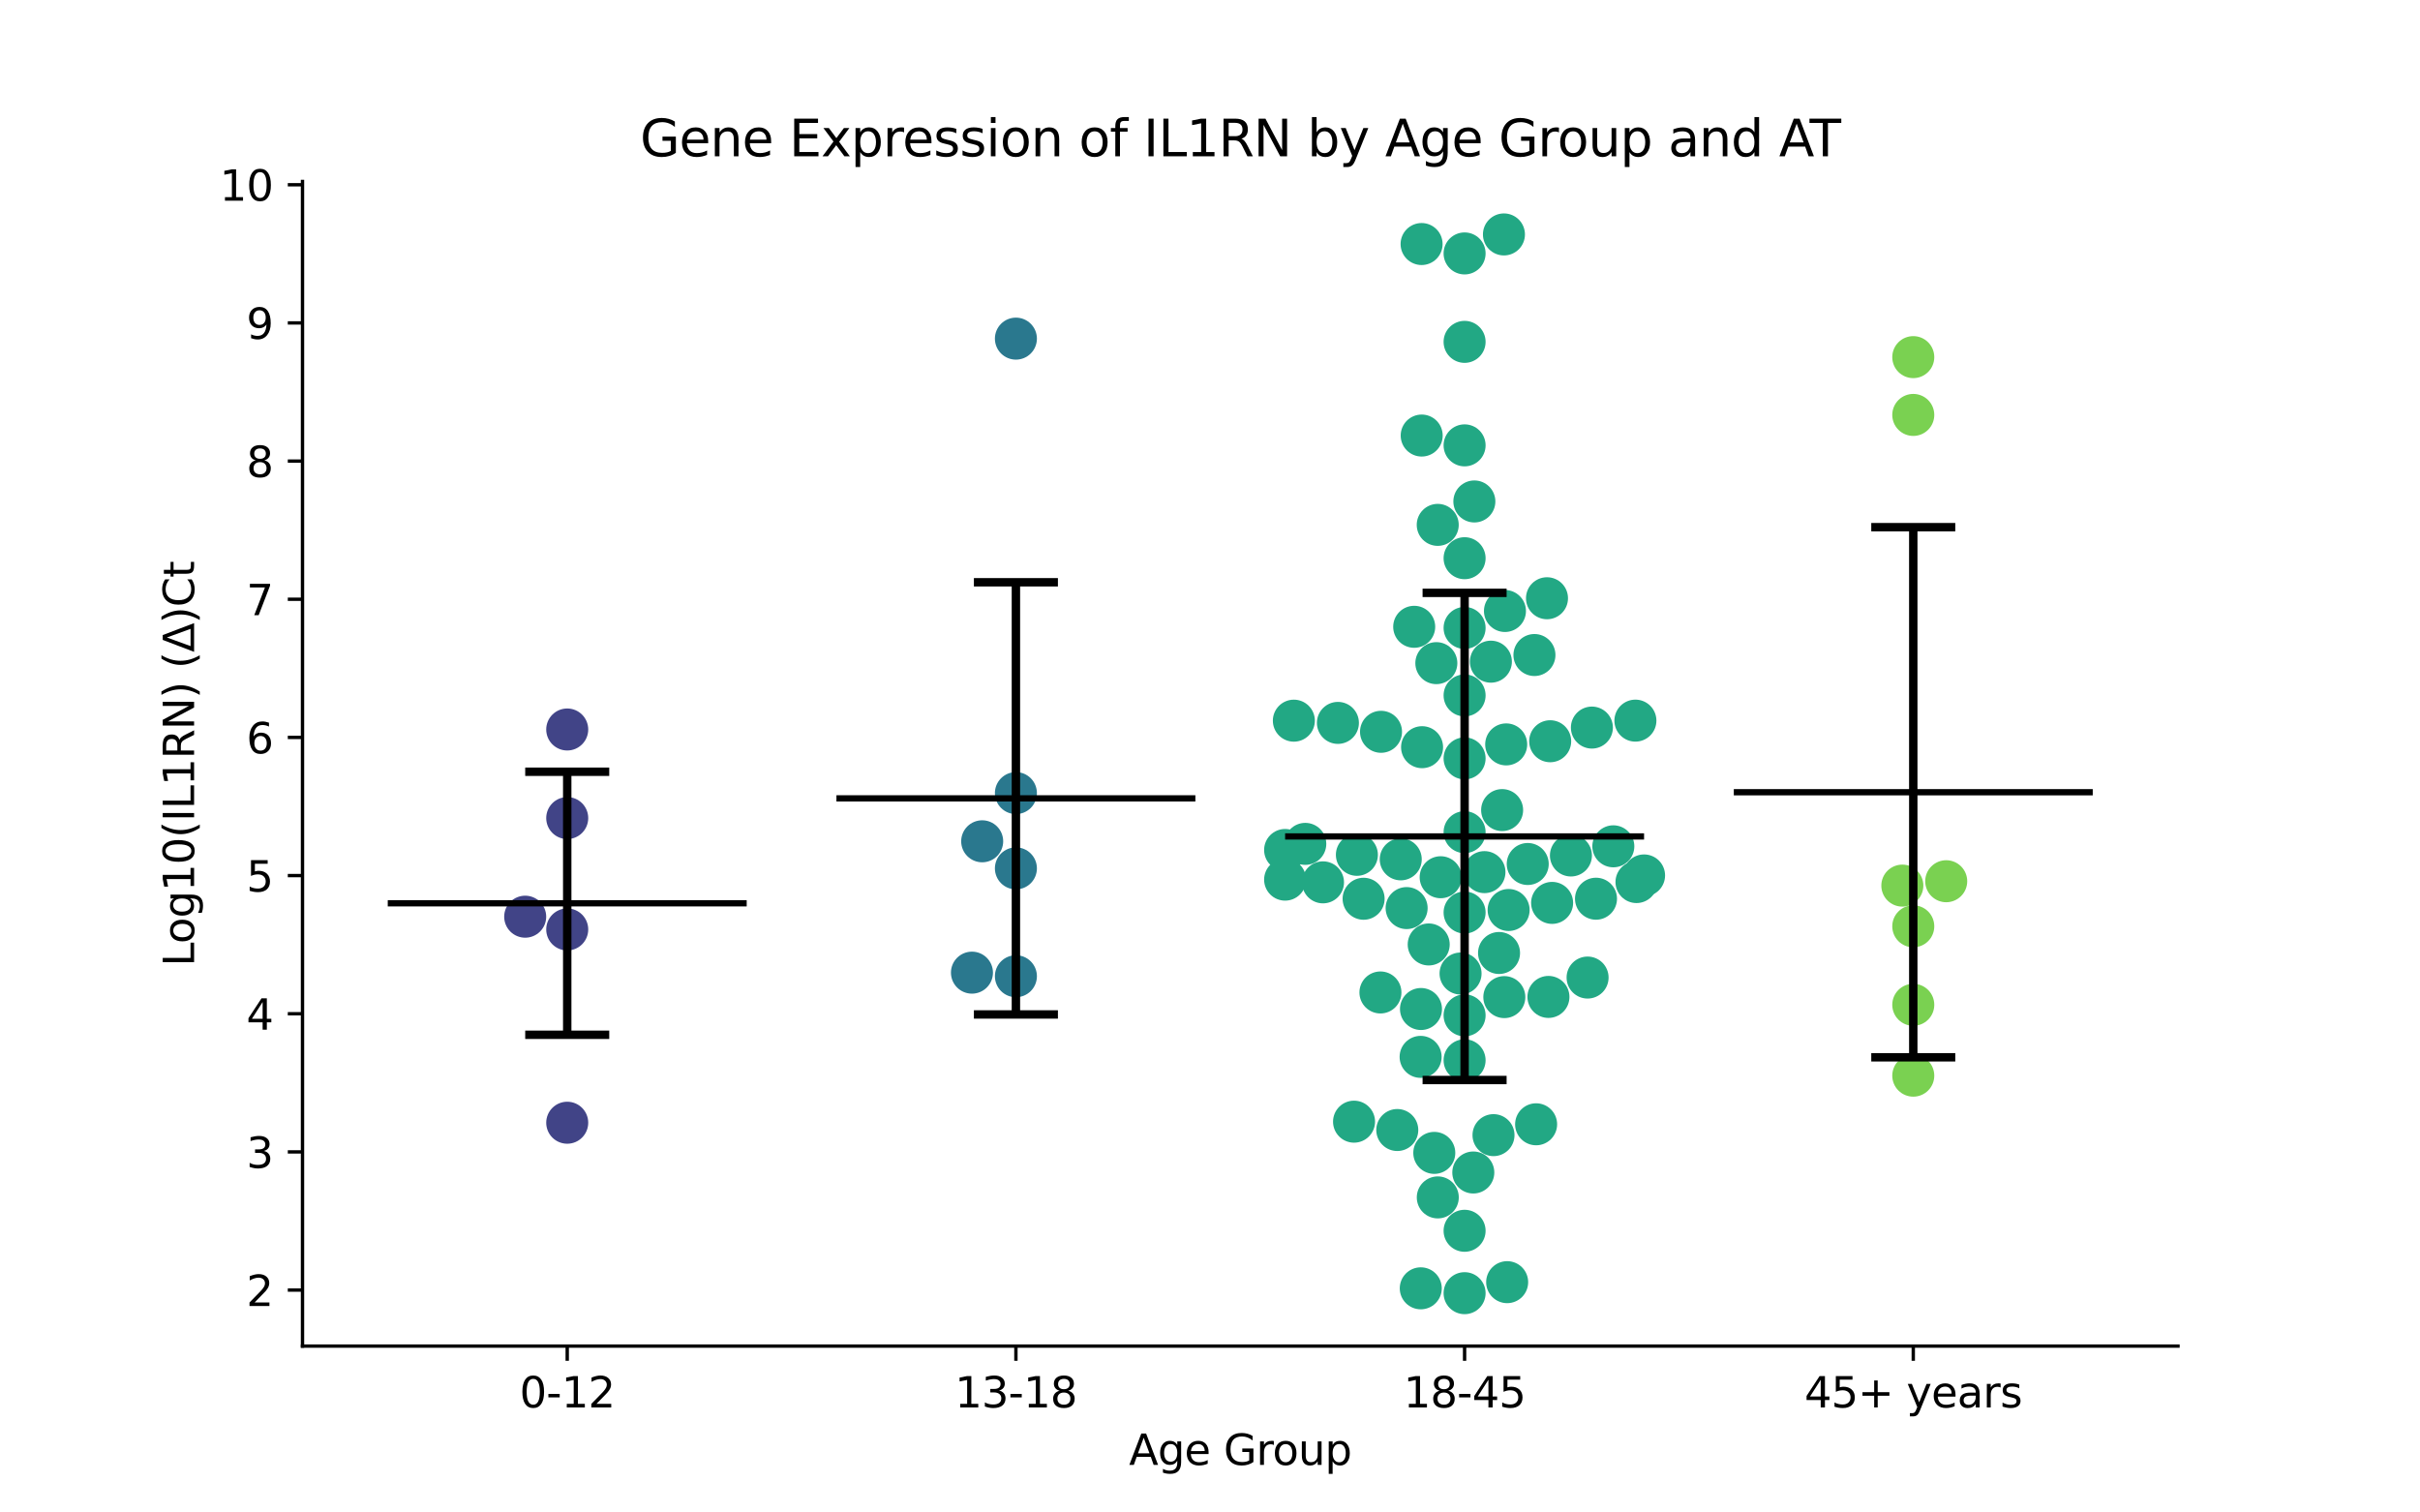 <?xml version="1.0" encoding="utf-8" standalone="no"?>
<!DOCTYPE svg PUBLIC "-//W3C//DTD SVG 1.1//EN"
  "http://www.w3.org/Graphics/SVG/1.1/DTD/svg11.dtd">
<svg xmlns:xlink="http://www.w3.org/1999/xlink" width="576pt" height="360pt" viewBox="0 0 576 360" xmlns="http://www.w3.org/2000/svg" version="1.1">
 <defs>
  <style type="text/css">*{stroke-linejoin: round; stroke-linecap: butt}</style>
 </defs>
 <g id="figure_1">
  <g id="patch_1">
   <path d="M 0 360 
L 576 360 
L 576 0 
L 0 0 
z
" style="fill: #ffffff"/>
  </g>
  <g id="axes_1">
   <g id="patch_2">
    <path d="M 72 320.4 
L 518.4 320.4 
L 518.4 43.2 
L 72 43.2 
z
" style="fill: #ffffff"/>
   </g>
   <g id="PathCollection_1">
    <defs>
     <path id="C0_0_ec60d7fd14" d="M 0 5 
C 1.326 5 2.598 4.473 3.536 3.536 
C 4.473 2.598 5 1.326 5 -0 
C 5 -1.326 4.473 -2.598 3.536 -3.536 
C 2.598 -4.473 1.326 -5 0 -5 
C -1.326 -5 -2.598 -4.473 -3.536 -3.536 
C -4.473 -2.598 -5 -1.326 -5 0 
C -5 1.326 -4.473 2.598 -3.536 3.536 
C -2.598 4.473 -1.326 5 0 5 
z
"/>
    </defs>
    <g clip-path="url(#pff598f0fda)">
     <use xlink:href="#C0_0_ec60d7fd14" x="125.004" y="218.19" style="fill: #414487"/>
    </g>
    <g clip-path="url(#pff598f0fda)">
     <use xlink:href="#C0_0_ec60d7fd14" x="135.009" y="173.632" style="fill: #414487"/>
    </g>
    <g clip-path="url(#pff598f0fda)">
     <use xlink:href="#C0_0_ec60d7fd14" x="135.009" y="194.717" style="fill: #414487"/>
    </g>
    <g clip-path="url(#pff598f0fda)">
     <use xlink:href="#C0_0_ec60d7fd14" x="135.009" y="221.227" style="fill: #414487"/>
    </g>
    <g clip-path="url(#pff598f0fda)">
     <use xlink:href="#C0_0_ec60d7fd14" x="135.009" y="267.23" style="fill: #414487"/>
    </g>
   </g>
   <g id="PathCollection_2">
    <defs>
     <path id="C1_0_b752acf451" d="M 0 5 
C 1.326 5 2.598 4.473 3.536 3.536 
C 4.473 2.598 5 1.326 5 -0 
C 5 -1.326 4.473 -2.598 3.536 -3.536 
C 2.598 -4.473 1.326 -5 0 -5 
C -1.326 -5 -2.598 -4.473 -3.536 -3.536 
C -4.473 -2.598 -5 -1.326 -5 0 
C -5 1.326 -4.473 2.598 -3.536 3.536 
C -2.598 4.473 -1.326 5 0 5 
z
"/>
    </defs>
    <g clip-path="url(#pff598f0fda)">
     <use xlink:href="#C1_0_b752acf451" x="241.803" y="80.602" style="fill: #2a788e"/>
    </g>
    <g clip-path="url(#pff598f0fda)">
     <use xlink:href="#C1_0_b752acf451" x="241.803" y="232.361" style="fill: #2a788e"/>
    </g>
    <g clip-path="url(#pff598f0fda)">
     <use xlink:href="#C1_0_b752acf451" x="233.776" y="200.244" style="fill: #2a788e"/>
    </g>
    <g clip-path="url(#pff598f0fda)">
     <use xlink:href="#C1_0_b752acf451" x="231.341" y="231.509" style="fill: #2a788e"/>
    </g>
    <g clip-path="url(#pff598f0fda)">
     <use xlink:href="#C1_0_b752acf451" x="241.803" y="206.69" style="fill: #2a788e"/>
    </g>
    <g clip-path="url(#pff598f0fda)">
     <use xlink:href="#C1_0_b752acf451" x="241.803" y="188.771" style="fill: #2a788e"/>
    </g>
   </g>
   <g id="PathCollection_3">
    <defs>
     <path id="C2_0_bcc56cf32f" d="M 0 5 
C 1.326 5 2.598 4.473 3.536 3.536 
C 4.473 2.598 5 1.326 5 -0 
C 5 -1.326 4.473 -2.598 3.536 -3.536 
C 2.598 -4.473 1.326 -5 0 -5 
C -1.326 -5 -2.598 -4.473 -3.536 -3.536 
C -4.473 -2.598 -5 -1.326 -5 0 
C -5 1.326 -4.473 2.598 -3.536 3.536 
C -2.598 4.473 -1.326 5 0 5 
z
"/>
    </defs>
    <g clip-path="url(#pff598f0fda)">
     <use xlink:href="#C2_0_bcc56cf32f" x="348.597" y="132.863" style="fill: #22a884"/>
    </g>
    <g clip-path="url(#pff598f0fda)">
     <use xlink:href="#C2_0_bcc56cf32f" x="338.387" y="103.669" style="fill: #22a884"/>
    </g>
    <g clip-path="url(#pff598f0fda)">
     <use xlink:href="#C2_0_bcc56cf32f" x="358.499" y="177.182" style="fill: #22a884"/>
    </g>
    <g clip-path="url(#pff598f0fda)">
     <use xlink:href="#C2_0_bcc56cf32f" x="328.566" y="236.225" style="fill: #22a884"/>
    </g>
    <g clip-path="url(#pff598f0fda)">
     <use xlink:href="#C2_0_bcc56cf32f" x="359.078" y="216.595" style="fill: #22a884"/>
    </g>
    <g clip-path="url(#pff598f0fda)">
     <use xlink:href="#C2_0_bcc56cf32f" x="340.056" y="224.798" style="fill: #22a884"/>
    </g>
    <g clip-path="url(#pff598f0fda)">
     <use xlink:href="#C2_0_bcc56cf32f" x="357.963" y="55.8" style="fill: #22a884"/>
    </g>
    <g clip-path="url(#pff598f0fda)">
     <use xlink:href="#C2_0_bcc56cf32f" x="338.167" y="306.645" style="fill: #22a884"/>
    </g>
    <g clip-path="url(#pff598f0fda)">
     <use xlink:href="#C2_0_bcc56cf32f" x="338.363" y="58.085" style="fill: #22a884"/>
    </g>
    <g clip-path="url(#pff598f0fda)">
     <use xlink:href="#C2_0_bcc56cf32f" x="348.597" y="60.321" style="fill: #22a884"/>
    </g>
    <g clip-path="url(#pff598f0fda)">
     <use xlink:href="#C2_0_bcc56cf32f" x="348.597" y="292.95" style="fill: #22a884"/>
    </g>
    <g clip-path="url(#pff598f0fda)">
     <use xlink:href="#C2_0_bcc56cf32f" x="369.427" y="214.906" style="fill: #22a884"/>
    </g>
    <g clip-path="url(#pff598f0fda)">
     <use xlink:href="#C2_0_bcc56cf32f" x="383.998" y="201.438" style="fill: #22a884"/>
    </g>
    <g clip-path="url(#pff598f0fda)">
     <use xlink:href="#C2_0_bcc56cf32f" x="348.597" y="106.003" style="fill: #22a884"/>
    </g>
    <g clip-path="url(#pff598f0fda)">
     <use xlink:href="#C2_0_bcc56cf32f" x="358.205" y="145.428" style="fill: #22a884"/>
    </g>
    <g clip-path="url(#pff598f0fda)">
     <use xlink:href="#C2_0_bcc56cf32f" x="350.67" y="279.076" style="fill: #22a884"/>
    </g>
    <g clip-path="url(#pff598f0fda)">
     <use xlink:href="#C2_0_bcc56cf32f" x="368.555" y="237.287" style="fill: #22a884"/>
    </g>
    <g clip-path="url(#pff598f0fda)">
     <use xlink:href="#C2_0_bcc56cf32f" x="322.285" y="266.979" style="fill: #22a884"/>
    </g>
    <g clip-path="url(#pff598f0fda)">
     <use xlink:href="#C2_0_bcc56cf32f" x="348.597" y="198.069" style="fill: #22a884"/>
    </g>
    <g clip-path="url(#pff598f0fda)">
     <use xlink:href="#C2_0_bcc56cf32f" x="348.597" y="180.51" style="fill: #22a884"/>
    </g>
    <g clip-path="url(#pff598f0fda)">
     <use xlink:href="#C2_0_bcc56cf32f" x="318.445" y="172.063" style="fill: #22a884"/>
    </g>
    <g clip-path="url(#pff598f0fda)">
     <use xlink:href="#C2_0_bcc56cf32f" x="305.879" y="202.31" style="fill: #22a884"/>
    </g>
    <g clip-path="url(#pff598f0fda)">
     <use xlink:href="#C2_0_bcc56cf32f" x="350.922" y="119.356" style="fill: #22a884"/>
    </g>
    <g clip-path="url(#pff598f0fda)">
     <use xlink:href="#C2_0_bcc56cf32f" x="363.625" y="205.648" style="fill: #22a884"/>
    </g>
    <g clip-path="url(#pff598f0fda)">
     <use xlink:href="#C2_0_bcc56cf32f" x="358.055" y="237.331" style="fill: #22a884"/>
    </g>
    <g clip-path="url(#pff598f0fda)">
     <use xlink:href="#C2_0_bcc56cf32f" x="348.597" y="241.675" style="fill: #22a884"/>
    </g>
    <g clip-path="url(#pff598f0fda)">
     <use xlink:href="#C2_0_bcc56cf32f" x="365.222" y="155.908" style="fill: #22a884"/>
    </g>
    <g clip-path="url(#pff598f0fda)">
     <use xlink:href="#C2_0_bcc56cf32f" x="348.597" y="149.463" style="fill: #22a884"/>
    </g>
    <g clip-path="url(#pff598f0fda)">
     <use xlink:href="#C2_0_bcc56cf32f" x="324.562" y="213.923" style="fill: #22a884"/>
    </g>
    <g clip-path="url(#pff598f0fda)">
     <use xlink:href="#C2_0_bcc56cf32f" x="391.315" y="208.37" style="fill: #22a884"/>
    </g>
    <g clip-path="url(#pff598f0fda)">
     <use xlink:href="#C2_0_bcc56cf32f" x="358.73" y="305.179" style="fill: #22a884"/>
    </g>
    <g clip-path="url(#pff598f0fda)">
     <use xlink:href="#C2_0_bcc56cf32f" x="368.969" y="176.43" style="fill: #22a884"/>
    </g>
    <g clip-path="url(#pff598f0fda)">
     <use xlink:href="#C2_0_bcc56cf32f" x="338.477" y="177.845" style="fill: #22a884"/>
    </g>
    <g clip-path="url(#pff598f0fda)">
     <use xlink:href="#C2_0_bcc56cf32f" x="347.637" y="231.717" style="fill: #22a884"/>
    </g>
    <g clip-path="url(#pff598f0fda)">
     <use xlink:href="#C2_0_bcc56cf32f" x="354.854" y="157.491" style="fill: #22a884"/>
    </g>
    <g clip-path="url(#pff598f0fda)">
     <use xlink:href="#C2_0_bcc56cf32f" x="348.597" y="81.369" style="fill: #22a884"/>
    </g>
    <g clip-path="url(#pff598f0fda)">
     <use xlink:href="#C2_0_bcc56cf32f" x="341.873" y="157.841" style="fill: #22a884"/>
    </g>
    <g clip-path="url(#pff598f0fda)">
     <use xlink:href="#C2_0_bcc56cf32f" x="342.204" y="124.93" style="fill: #22a884"/>
    </g>
    <g clip-path="url(#pff598f0fda)">
     <use xlink:href="#C2_0_bcc56cf32f" x="336.603" y="149.192" style="fill: #22a884"/>
    </g>
    <g clip-path="url(#pff598f0fda)">
     <use xlink:href="#C2_0_bcc56cf32f" x="368.21" y="142.394" style="fill: #22a884"/>
    </g>
    <g clip-path="url(#pff598f0fda)">
     <use xlink:href="#C2_0_bcc56cf32f" x="348.597" y="217.2" style="fill: #22a884"/>
    </g>
    <g clip-path="url(#pff598f0fda)">
     <use xlink:href="#C2_0_bcc56cf32f" x="342.901" y="208.799" style="fill: #22a884"/>
    </g>
    <g clip-path="url(#pff598f0fda)">
     <use xlink:href="#C2_0_bcc56cf32f" x="307.96" y="171.533" style="fill: #22a884"/>
    </g>
    <g clip-path="url(#pff598f0fda)">
     <use xlink:href="#C2_0_bcc56cf32f" x="348.597" y="165.521" style="fill: #22a884"/>
    </g>
    <g clip-path="url(#pff598f0fda)">
     <use xlink:href="#C2_0_bcc56cf32f" x="378.898" y="173.178" style="fill: #22a884"/>
    </g>
    <g clip-path="url(#pff598f0fda)">
     <use xlink:href="#C2_0_bcc56cf32f" x="389.514" y="209.947" style="fill: #22a884"/>
    </g>
    <g clip-path="url(#pff598f0fda)">
     <use xlink:href="#C2_0_bcc56cf32f" x="357.532" y="192.817" style="fill: #22a884"/>
    </g>
    <g clip-path="url(#pff598f0fda)">
     <use xlink:href="#C2_0_bcc56cf32f" x="379.875" y="213.912" style="fill: #22a884"/>
    </g>
    <g clip-path="url(#pff598f0fda)">
     <use xlink:href="#C2_0_bcc56cf32f" x="355.478" y="270.185" style="fill: #22a884"/>
    </g>
    <g clip-path="url(#pff598f0fda)">
     <use xlink:href="#C2_0_bcc56cf32f" x="333.401" y="204.54" style="fill: #22a884"/>
    </g>
    <g clip-path="url(#pff598f0fda)">
     <use xlink:href="#C2_0_bcc56cf32f" x="356.797" y="226.829" style="fill: #22a884"/>
    </g>
    <g clip-path="url(#pff598f0fda)">
     <use xlink:href="#C2_0_bcc56cf32f" x="377.872" y="232.677" style="fill: #22a884"/>
    </g>
    <g clip-path="url(#pff598f0fda)">
     <use xlink:href="#C2_0_bcc56cf32f" x="305.879" y="209.37" style="fill: #22a884"/>
    </g>
    <g clip-path="url(#pff598f0fda)">
     <use xlink:href="#C2_0_bcc56cf32f" x="353.324" y="207.584" style="fill: #22a884"/>
    </g>
    <g clip-path="url(#pff598f0fda)">
     <use xlink:href="#C2_0_bcc56cf32f" x="314.896" y="210.016" style="fill: #22a884"/>
    </g>
    <g clip-path="url(#pff598f0fda)">
     <use xlink:href="#C2_0_bcc56cf32f" x="342.217" y="285.007" style="fill: #22a884"/>
    </g>
    <g clip-path="url(#pff598f0fda)">
     <use xlink:href="#C2_0_bcc56cf32f" x="341.384" y="274.409" style="fill: #22a884"/>
    </g>
    <g clip-path="url(#pff598f0fda)">
     <use xlink:href="#C2_0_bcc56cf32f" x="348.597" y="307.8" style="fill: #22a884"/>
    </g>
    <g clip-path="url(#pff598f0fda)">
     <use xlink:href="#C2_0_bcc56cf32f" x="332.576" y="268.966" style="fill: #22a884"/>
    </g>
    <g clip-path="url(#pff598f0fda)">
     <use xlink:href="#C2_0_bcc56cf32f" x="373.907" y="203.62" style="fill: #22a884"/>
    </g>
    <g clip-path="url(#pff598f0fda)">
     <use xlink:href="#C2_0_bcc56cf32f" x="334.8" y="216.142" style="fill: #22a884"/>
    </g>
    <g clip-path="url(#pff598f0fda)">
     <use xlink:href="#C2_0_bcc56cf32f" x="338.218" y="240.163" style="fill: #22a884"/>
    </g>
    <g clip-path="url(#pff598f0fda)">
     <use xlink:href="#C2_0_bcc56cf32f" x="389.253" y="171.524" style="fill: #22a884"/>
    </g>
    <g clip-path="url(#pff598f0fda)">
     <use xlink:href="#C2_0_bcc56cf32f" x="365.622" y="267.602" style="fill: #22a884"/>
    </g>
    <g clip-path="url(#pff598f0fda)">
     <use xlink:href="#C2_0_bcc56cf32f" x="322.962" y="203.465" style="fill: #22a884"/>
    </g>
    <g clip-path="url(#pff598f0fda)">
     <use xlink:href="#C2_0_bcc56cf32f" x="348.597" y="252.363" style="fill: #22a884"/>
    </g>
    <g clip-path="url(#pff598f0fda)">
     <use xlink:href="#C2_0_bcc56cf32f" x="338.131" y="251.556" style="fill: #22a884"/>
    </g>
    <g clip-path="url(#pff598f0fda)">
     <use xlink:href="#C2_0_bcc56cf32f" x="310.679" y="200.858" style="fill: #22a884"/>
    </g>
    <g clip-path="url(#pff598f0fda)">
     <use xlink:href="#C2_0_bcc56cf32f" x="328.706" y="174.184" style="fill: #22a884"/>
    </g>
   </g>
   <g id="PathCollection_4">
    <defs>
     <path id="C3_0_d240e43b88" d="M 0 5 
C 1.326 5 2.598 4.473 3.536 3.536 
C 4.473 2.598 5 1.326 5 -0 
C 5 -1.326 4.473 -2.598 3.536 -3.536 
C 2.598 -4.473 1.326 -5 0 -5 
C -1.326 -5 -2.598 -4.473 -3.536 -3.536 
C -4.473 -2.598 -5 -1.326 -5 0 
C -5 1.326 -4.473 2.598 -3.536 3.536 
C -2.598 4.473 -1.326 5 0 5 
z
"/>
    </defs>
    <g clip-path="url(#pff598f0fda)">
     <use xlink:href="#C3_0_d240e43b88" x="455.391" y="256.028" style="fill: #7ad151"/>
    </g>
    <g clip-path="url(#pff598f0fda)">
     <use xlink:href="#C3_0_d240e43b88" x="455.391" y="85.004" style="fill: #7ad151"/>
    </g>
    <g clip-path="url(#pff598f0fda)">
     <use xlink:href="#C3_0_d240e43b88" x="455.391" y="98.76" style="fill: #7ad151"/>
    </g>
    <g clip-path="url(#pff598f0fda)">
     <use xlink:href="#C3_0_d240e43b88" x="463.231" y="209.749" style="fill: #7ad151"/>
    </g>
    <g clip-path="url(#pff598f0fda)">
     <use xlink:href="#C3_0_d240e43b88" x="455.391" y="220.48" style="fill: #7ad151"/>
    </g>
    <g clip-path="url(#pff598f0fda)">
     <use xlink:href="#C3_0_d240e43b88" x="455.391" y="239.16" style="fill: #7ad151"/>
    </g>
    <g clip-path="url(#pff598f0fda)">
     <use xlink:href="#C3_0_d240e43b88" x="452.788" y="210.793" style="fill: #7ad151"/>
    </g>
   </g>
   <g id="matplotlib.axis_1">
    <g id="xtick_1">
     <g id="line2d_1">
      <defs>
       <path id="mee07ae3f5c" d="M 0 0 
L 0 3.5 
" style="stroke: #000000; stroke-width: 0.8"/>
      </defs>
      <g>
       <use xlink:href="#mee07ae3f5c" x="135.009" y="320.4" style="stroke: #000000; stroke-width: 0.8"/>
      </g>
     </g>
     <g id="text_1">
      <!-- 0-12 -->
      <g transform="translate(123.661 334.998) scale(0.1 -0.1)">
       <defs>
        <path id="DejaVuSans-30" d="M 2034 4250 
Q 1547 4250 1301 3770 
Q 1056 3291 1056 2328 
Q 1056 1369 1301 889 
Q 1547 409 2034 409 
Q 2525 409 2770 889 
Q 3016 1369 3016 2328 
Q 3016 3291 2770 3770 
Q 2525 4250 2034 4250 
z
M 2034 4750 
Q 2819 4750 3233 4129 
Q 3647 3509 3647 2328 
Q 3647 1150 3233 529 
Q 2819 -91 2034 -91 
Q 1250 -91 836 529 
Q 422 1150 422 2328 
Q 422 3509 836 4129 
Q 1250 4750 2034 4750 
z
" transform="scale(0.016)"/>
        <path id="DejaVuSans-2d" d="M 313 2009 
L 1997 2009 
L 1997 1497 
L 313 1497 
L 313 2009 
z
" transform="scale(0.016)"/>
        <path id="DejaVuSans-31" d="M 794 531 
L 1825 531 
L 1825 4091 
L 703 3866 
L 703 4441 
L 1819 4666 
L 2450 4666 
L 2450 531 
L 3481 531 
L 3481 0 
L 794 0 
L 794 531 
z
" transform="scale(0.016)"/>
        <path id="DejaVuSans-32" d="M 1228 531 
L 3431 531 
L 3431 0 
L 469 0 
L 469 531 
Q 828 903 1448 1529 
Q 2069 2156 2228 2338 
Q 2531 2678 2651 2914 
Q 2772 3150 2772 3378 
Q 2772 3750 2511 3984 
Q 2250 4219 1831 4219 
Q 1534 4219 1204 4116 
Q 875 4013 500 3803 
L 500 4441 
Q 881 4594 1212 4672 
Q 1544 4750 1819 4750 
Q 2544 4750 2975 4387 
Q 3406 4025 3406 3419 
Q 3406 3131 3298 2873 
Q 3191 2616 2906 2266 
Q 2828 2175 2409 1742 
Q 1991 1309 1228 531 
z
" transform="scale(0.016)"/>
       </defs>
       <use xlink:href="#DejaVuSans-30"/>
       <use xlink:href="#DejaVuSans-2d" x="63.623"/>
       <use xlink:href="#DejaVuSans-31" x="99.707"/>
       <use xlink:href="#DejaVuSans-32" x="163.33"/>
      </g>
     </g>
    </g>
    <g id="xtick_2">
     <g id="line2d_2">
      <g>
       <use xlink:href="#mee07ae3f5c" x="241.803" y="320.4" style="stroke: #000000; stroke-width: 0.8"/>
      </g>
     </g>
     <g id="text_2">
      <!-- 13-18 -->
      <g transform="translate(227.274 334.998) scale(0.1 -0.1)">
       <defs>
        <path id="DejaVuSans-33" d="M 2597 2516 
Q 3050 2419 3304 2112 
Q 3559 1806 3559 1356 
Q 3559 666 3084 287 
Q 2609 -91 1734 -91 
Q 1441 -91 1130 -33 
Q 819 25 488 141 
L 488 750 
Q 750 597 1062 519 
Q 1375 441 1716 441 
Q 2309 441 2620 675 
Q 2931 909 2931 1356 
Q 2931 1769 2642 2001 
Q 2353 2234 1838 2234 
L 1294 2234 
L 1294 2753 
L 1863 2753 
Q 2328 2753 2575 2939 
Q 2822 3125 2822 3475 
Q 2822 3834 2567 4026 
Q 2313 4219 1838 4219 
Q 1578 4219 1281 4162 
Q 984 4106 628 3988 
L 628 4550 
Q 988 4650 1302 4700 
Q 1616 4750 1894 4750 
Q 2613 4750 3031 4423 
Q 3450 4097 3450 3541 
Q 3450 3153 3228 2886 
Q 3006 2619 2597 2516 
z
" transform="scale(0.016)"/>
        <path id="DejaVuSans-38" d="M 2034 2216 
Q 1584 2216 1326 1975 
Q 1069 1734 1069 1313 
Q 1069 891 1326 650 
Q 1584 409 2034 409 
Q 2484 409 2743 651 
Q 3003 894 3003 1313 
Q 3003 1734 2745 1975 
Q 2488 2216 2034 2216 
z
M 1403 2484 
Q 997 2584 770 2862 
Q 544 3141 544 3541 
Q 544 4100 942 4425 
Q 1341 4750 2034 4750 
Q 2731 4750 3128 4425 
Q 3525 4100 3525 3541 
Q 3525 3141 3298 2862 
Q 3072 2584 2669 2484 
Q 3125 2378 3379 2068 
Q 3634 1759 3634 1313 
Q 3634 634 3220 271 
Q 2806 -91 2034 -91 
Q 1263 -91 848 271 
Q 434 634 434 1313 
Q 434 1759 690 2068 
Q 947 2378 1403 2484 
z
M 1172 3481 
Q 1172 3119 1398 2916 
Q 1625 2713 2034 2713 
Q 2441 2713 2670 2916 
Q 2900 3119 2900 3481 
Q 2900 3844 2670 4047 
Q 2441 4250 2034 4250 
Q 1625 4250 1398 4047 
Q 1172 3844 1172 3481 
z
" transform="scale(0.016)"/>
       </defs>
       <use xlink:href="#DejaVuSans-31"/>
       <use xlink:href="#DejaVuSans-33" x="63.623"/>
       <use xlink:href="#DejaVuSans-2d" x="127.246"/>
       <use xlink:href="#DejaVuSans-31" x="163.33"/>
       <use xlink:href="#DejaVuSans-38" x="226.953"/>
      </g>
     </g>
    </g>
    <g id="xtick_3">
     <g id="line2d_3">
      <g>
       <use xlink:href="#mee07ae3f5c" x="348.597" y="320.4" style="stroke: #000000; stroke-width: 0.8"/>
      </g>
     </g>
     <g id="text_3">
      <!-- 18-45 -->
      <g transform="translate(334.068 334.998) scale(0.1 -0.1)">
       <defs>
        <path id="DejaVuSans-34" d="M 2419 4116 
L 825 1625 
L 2419 1625 
L 2419 4116 
z
M 2253 4666 
L 3047 4666 
L 3047 1625 
L 3713 1625 
L 3713 1100 
L 3047 1100 
L 3047 0 
L 2419 0 
L 2419 1100 
L 313 1100 
L 313 1709 
L 2253 4666 
z
" transform="scale(0.016)"/>
        <path id="DejaVuSans-35" d="M 691 4666 
L 3169 4666 
L 3169 4134 
L 1269 4134 
L 1269 2991 
Q 1406 3038 1543 3061 
Q 1681 3084 1819 3084 
Q 2600 3084 3056 2656 
Q 3513 2228 3513 1497 
Q 3513 744 3044 326 
Q 2575 -91 1722 -91 
Q 1428 -91 1123 -41 
Q 819 9 494 109 
L 494 744 
Q 775 591 1075 516 
Q 1375 441 1709 441 
Q 2250 441 2565 725 
Q 2881 1009 2881 1497 
Q 2881 1984 2565 2268 
Q 2250 2553 1709 2553 
Q 1456 2553 1204 2497 
Q 953 2441 691 2322 
L 691 4666 
z
" transform="scale(0.016)"/>
       </defs>
       <use xlink:href="#DejaVuSans-31"/>
       <use xlink:href="#DejaVuSans-38" x="63.623"/>
       <use xlink:href="#DejaVuSans-2d" x="127.246"/>
       <use xlink:href="#DejaVuSans-34" x="163.33"/>
       <use xlink:href="#DejaVuSans-35" x="226.953"/>
      </g>
     </g>
    </g>
    <g id="xtick_4">
     <g id="line2d_4">
      <g>
       <use xlink:href="#mee07ae3f5c" x="455.391" y="320.4" style="stroke: #000000; stroke-width: 0.8"/>
      </g>
     </g>
     <g id="text_4">
      <!-- 45+ years -->
      <g transform="translate(429.49 334.998) scale(0.1 -0.1)">
       <defs>
        <path id="DejaVuSans-2b" d="M 2944 4013 
L 2944 2272 
L 4684 2272 
L 4684 1741 
L 2944 1741 
L 2944 0 
L 2419 0 
L 2419 1741 
L 678 1741 
L 678 2272 
L 2419 2272 
L 2419 4013 
L 2944 4013 
z
" transform="scale(0.016)"/>
        <path id="DejaVuSans-20" transform="scale(0.016)"/>
        <path id="DejaVuSans-79" d="M 2059 -325 
Q 1816 -950 1584 -1140 
Q 1353 -1331 966 -1331 
L 506 -1331 
L 506 -850 
L 844 -850 
Q 1081 -850 1212 -737 
Q 1344 -625 1503 -206 
L 1606 56 
L 191 3500 
L 800 3500 
L 1894 763 
L 2988 3500 
L 3597 3500 
L 2059 -325 
z
" transform="scale(0.016)"/>
        <path id="DejaVuSans-65" d="M 3597 1894 
L 3597 1613 
L 953 1613 
Q 991 1019 1311 708 
Q 1631 397 2203 397 
Q 2534 397 2845 478 
Q 3156 559 3463 722 
L 3463 178 
Q 3153 47 2828 -22 
Q 2503 -91 2169 -91 
Q 1331 -91 842 396 
Q 353 884 353 1716 
Q 353 2575 817 3079 
Q 1281 3584 2069 3584 
Q 2775 3584 3186 3129 
Q 3597 2675 3597 1894 
z
M 3022 2063 
Q 3016 2534 2758 2815 
Q 2500 3097 2075 3097 
Q 1594 3097 1305 2825 
Q 1016 2553 972 2059 
L 3022 2063 
z
" transform="scale(0.016)"/>
        <path id="DejaVuSans-61" d="M 2194 1759 
Q 1497 1759 1228 1600 
Q 959 1441 959 1056 
Q 959 750 1161 570 
Q 1363 391 1709 391 
Q 2188 391 2477 730 
Q 2766 1069 2766 1631 
L 2766 1759 
L 2194 1759 
z
M 3341 1997 
L 3341 0 
L 2766 0 
L 2766 531 
Q 2569 213 2275 61 
Q 1981 -91 1556 -91 
Q 1019 -91 701 211 
Q 384 513 384 1019 
Q 384 1609 779 1909 
Q 1175 2209 1959 2209 
L 2766 2209 
L 2766 2266 
Q 2766 2663 2505 2880 
Q 2244 3097 1772 3097 
Q 1472 3097 1187 3025 
Q 903 2953 641 2809 
L 641 3341 
Q 956 3463 1253 3523 
Q 1550 3584 1831 3584 
Q 2591 3584 2966 3190 
Q 3341 2797 3341 1997 
z
" transform="scale(0.016)"/>
        <path id="DejaVuSans-72" d="M 2631 2963 
Q 2534 3019 2420 3045 
Q 2306 3072 2169 3072 
Q 1681 3072 1420 2755 
Q 1159 2438 1159 1844 
L 1159 0 
L 581 0 
L 581 3500 
L 1159 3500 
L 1159 2956 
Q 1341 3275 1631 3429 
Q 1922 3584 2338 3584 
Q 2397 3584 2469 3576 
Q 2541 3569 2628 3553 
L 2631 2963 
z
" transform="scale(0.016)"/>
        <path id="DejaVuSans-73" d="M 2834 3397 
L 2834 2853 
Q 2591 2978 2328 3040 
Q 2066 3103 1784 3103 
Q 1356 3103 1142 2972 
Q 928 2841 928 2578 
Q 928 2378 1081 2264 
Q 1234 2150 1697 2047 
L 1894 2003 
Q 2506 1872 2764 1633 
Q 3022 1394 3022 966 
Q 3022 478 2636 193 
Q 2250 -91 1575 -91 
Q 1294 -91 989 -36 
Q 684 19 347 128 
L 347 722 
Q 666 556 975 473 
Q 1284 391 1588 391 
Q 1994 391 2212 530 
Q 2431 669 2431 922 
Q 2431 1156 2273 1281 
Q 2116 1406 1581 1522 
L 1381 1569 
Q 847 1681 609 1914 
Q 372 2147 372 2553 
Q 372 3047 722 3315 
Q 1072 3584 1716 3584 
Q 2034 3584 2315 3537 
Q 2597 3491 2834 3397 
z
" transform="scale(0.016)"/>
       </defs>
       <use xlink:href="#DejaVuSans-34"/>
       <use xlink:href="#DejaVuSans-35" x="63.623"/>
       <use xlink:href="#DejaVuSans-2b" x="127.246"/>
       <use xlink:href="#DejaVuSans-20" x="211.035"/>
       <use xlink:href="#DejaVuSans-79" x="242.822"/>
       <use xlink:href="#DejaVuSans-65" x="302.002"/>
       <use xlink:href="#DejaVuSans-61" x="363.525"/>
       <use xlink:href="#DejaVuSans-72" x="424.805"/>
       <use xlink:href="#DejaVuSans-73" x="465.918"/>
      </g>
     </g>
    </g>
    <g id="text_5">
     <!-- Age Group -->
     <g transform="translate(268.72 348.677) scale(0.1 -0.1)">
      <defs>
       <path id="DejaVuSans-41" d="M 2188 4044 
L 1331 1722 
L 3047 1722 
L 2188 4044 
z
M 1831 4666 
L 2547 4666 
L 4325 0 
L 3669 0 
L 3244 1197 
L 1141 1197 
L 716 0 
L 50 0 
L 1831 4666 
z
" transform="scale(0.016)"/>
       <path id="DejaVuSans-67" d="M 2906 1791 
Q 2906 2416 2648 2759 
Q 2391 3103 1925 3103 
Q 1463 3103 1205 2759 
Q 947 2416 947 1791 
Q 947 1169 1205 825 
Q 1463 481 1925 481 
Q 2391 481 2648 825 
Q 2906 1169 2906 1791 
z
M 3481 434 
Q 3481 -459 3084 -895 
Q 2688 -1331 1869 -1331 
Q 1566 -1331 1297 -1286 
Q 1028 -1241 775 -1147 
L 775 -588 
Q 1028 -725 1275 -790 
Q 1522 -856 1778 -856 
Q 2344 -856 2625 -561 
Q 2906 -266 2906 331 
L 2906 616 
Q 2728 306 2450 153 
Q 2172 0 1784 0 
Q 1141 0 747 490 
Q 353 981 353 1791 
Q 353 2603 747 3093 
Q 1141 3584 1784 3584 
Q 2172 3584 2450 3431 
Q 2728 3278 2906 2969 
L 2906 3500 
L 3481 3500 
L 3481 434 
z
" transform="scale(0.016)"/>
       <path id="DejaVuSans-47" d="M 3809 666 
L 3809 1919 
L 2778 1919 
L 2778 2438 
L 4434 2438 
L 4434 434 
Q 4069 175 3628 42 
Q 3188 -91 2688 -91 
Q 1594 -91 976 548 
Q 359 1188 359 2328 
Q 359 3472 976 4111 
Q 1594 4750 2688 4750 
Q 3144 4750 3555 4637 
Q 3966 4525 4313 4306 
L 4313 3634 
Q 3963 3931 3569 4081 
Q 3175 4231 2741 4231 
Q 1884 4231 1454 3753 
Q 1025 3275 1025 2328 
Q 1025 1384 1454 906 
Q 1884 428 2741 428 
Q 3075 428 3337 486 
Q 3600 544 3809 666 
z
" transform="scale(0.016)"/>
       <path id="DejaVuSans-6f" d="M 1959 3097 
Q 1497 3097 1228 2736 
Q 959 2375 959 1747 
Q 959 1119 1226 758 
Q 1494 397 1959 397 
Q 2419 397 2687 759 
Q 2956 1122 2956 1747 
Q 2956 2369 2687 2733 
Q 2419 3097 1959 3097 
z
M 1959 3584 
Q 2709 3584 3137 3096 
Q 3566 2609 3566 1747 
Q 3566 888 3137 398 
Q 2709 -91 1959 -91 
Q 1206 -91 779 398 
Q 353 888 353 1747 
Q 353 2609 779 3096 
Q 1206 3584 1959 3584 
z
" transform="scale(0.016)"/>
       <path id="DejaVuSans-75" d="M 544 1381 
L 544 3500 
L 1119 3500 
L 1119 1403 
Q 1119 906 1312 657 
Q 1506 409 1894 409 
Q 2359 409 2629 706 
Q 2900 1003 2900 1516 
L 2900 3500 
L 3475 3500 
L 3475 0 
L 2900 0 
L 2900 538 
Q 2691 219 2414 64 
Q 2138 -91 1772 -91 
Q 1169 -91 856 284 
Q 544 659 544 1381 
z
M 1991 3584 
L 1991 3584 
z
" transform="scale(0.016)"/>
       <path id="DejaVuSans-70" d="M 1159 525 
L 1159 -1331 
L 581 -1331 
L 581 3500 
L 1159 3500 
L 1159 2969 
Q 1341 3281 1617 3432 
Q 1894 3584 2278 3584 
Q 2916 3584 3314 3078 
Q 3713 2572 3713 1747 
Q 3713 922 3314 415 
Q 2916 -91 2278 -91 
Q 1894 -91 1617 61 
Q 1341 213 1159 525 
z
M 3116 1747 
Q 3116 2381 2855 2742 
Q 2594 3103 2138 3103 
Q 1681 3103 1420 2742 
Q 1159 2381 1159 1747 
Q 1159 1113 1420 752 
Q 1681 391 2138 391 
Q 2594 391 2855 752 
Q 3116 1113 3116 1747 
z
" transform="scale(0.016)"/>
      </defs>
      <use xlink:href="#DejaVuSans-41"/>
      <use xlink:href="#DejaVuSans-67" x="68.408"/>
      <use xlink:href="#DejaVuSans-65" x="131.885"/>
      <use xlink:href="#DejaVuSans-20" x="193.408"/>
      <use xlink:href="#DejaVuSans-47" x="225.195"/>
      <use xlink:href="#DejaVuSans-72" x="302.686"/>
      <use xlink:href="#DejaVuSans-6f" x="341.549"/>
      <use xlink:href="#DejaVuSans-75" x="402.73"/>
      <use xlink:href="#DejaVuSans-70" x="466.109"/>
     </g>
    </g>
   </g>
   <g id="matplotlib.axis_2">
    <g id="ytick_1">
     <g id="line2d_5">
      <defs>
       <path id="m2b3db6f231" d="M 0 0 
L -3.5 0 
" style="stroke: #000000; stroke-width: 0.8"/>
      </defs>
      <g>
       <use xlink:href="#m2b3db6f231" x="72" y="307.062" style="stroke: #000000; stroke-width: 0.8"/>
      </g>
     </g>
     <g id="text_6">
      <!-- 2 -->
      <g transform="translate(58.638 310.861) scale(0.1 -0.1)">
       <use xlink:href="#DejaVuSans-32"/>
      </g>
     </g>
    </g>
    <g id="ytick_2">
     <g id="line2d_6">
      <g>
       <use xlink:href="#m2b3db6f231" x="72" y="274.176" style="stroke: #000000; stroke-width: 0.8"/>
      </g>
     </g>
     <g id="text_7">
      <!-- 3 -->
      <g transform="translate(58.638 277.975) scale(0.1 -0.1)">
       <use xlink:href="#DejaVuSans-33"/>
      </g>
     </g>
    </g>
    <g id="ytick_3">
     <g id="line2d_7">
      <g>
       <use xlink:href="#m2b3db6f231" x="72" y="241.289" style="stroke: #000000; stroke-width: 0.8"/>
      </g>
     </g>
     <g id="text_8">
      <!-- 4 -->
      <g transform="translate(58.638 245.088) scale(0.1 -0.1)">
       <use xlink:href="#DejaVuSans-34"/>
      </g>
     </g>
    </g>
    <g id="ytick_4">
     <g id="line2d_8">
      <g>
       <use xlink:href="#m2b3db6f231" x="72" y="208.403" style="stroke: #000000; stroke-width: 0.8"/>
      </g>
     </g>
     <g id="text_9">
      <!-- 5 -->
      <g transform="translate(58.638 212.202) scale(0.1 -0.1)">
       <use xlink:href="#DejaVuSans-35"/>
      </g>
     </g>
    </g>
    <g id="ytick_5">
     <g id="line2d_9">
      <g>
       <use xlink:href="#m2b3db6f231" x="72" y="175.516" style="stroke: #000000; stroke-width: 0.8"/>
      </g>
     </g>
     <g id="text_10">
      <!-- 6 -->
      <g transform="translate(58.638 179.316) scale(0.1 -0.1)">
       <defs>
        <path id="DejaVuSans-36" d="M 2113 2584 
Q 1688 2584 1439 2293 
Q 1191 2003 1191 1497 
Q 1191 994 1439 701 
Q 1688 409 2113 409 
Q 2538 409 2786 701 
Q 3034 994 3034 1497 
Q 3034 2003 2786 2293 
Q 2538 2584 2113 2584 
z
M 3366 4563 
L 3366 3988 
Q 3128 4100 2886 4159 
Q 2644 4219 2406 4219 
Q 1781 4219 1451 3797 
Q 1122 3375 1075 2522 
Q 1259 2794 1537 2939 
Q 1816 3084 2150 3084 
Q 2853 3084 3261 2657 
Q 3669 2231 3669 1497 
Q 3669 778 3244 343 
Q 2819 -91 2113 -91 
Q 1303 -91 875 529 
Q 447 1150 447 2328 
Q 447 3434 972 4092 
Q 1497 4750 2381 4750 
Q 2619 4750 2861 4703 
Q 3103 4656 3366 4563 
z
" transform="scale(0.016)"/>
       </defs>
       <use xlink:href="#DejaVuSans-36"/>
      </g>
     </g>
    </g>
    <g id="ytick_6">
     <g id="line2d_10">
      <g>
       <use xlink:href="#m2b3db6f231" x="72" y="142.63" style="stroke: #000000; stroke-width: 0.8"/>
      </g>
     </g>
     <g id="text_11">
      <!-- 7 -->
      <g transform="translate(58.638 146.429) scale(0.1 -0.1)">
       <defs>
        <path id="DejaVuSans-37" d="M 525 4666 
L 3525 4666 
L 3525 4397 
L 1831 0 
L 1172 0 
L 2766 4134 
L 525 4134 
L 525 4666 
z
" transform="scale(0.016)"/>
       </defs>
       <use xlink:href="#DejaVuSans-37"/>
      </g>
     </g>
    </g>
    <g id="ytick_7">
     <g id="line2d_11">
      <g>
       <use xlink:href="#m2b3db6f231" x="72" y="109.744" style="stroke: #000000; stroke-width: 0.8"/>
      </g>
     </g>
     <g id="text_12">
      <!-- 8 -->
      <g transform="translate(58.638 113.543) scale(0.1 -0.1)">
       <use xlink:href="#DejaVuSans-38"/>
      </g>
     </g>
    </g>
    <g id="ytick_8">
     <g id="line2d_12">
      <g>
       <use xlink:href="#m2b3db6f231" x="72" y="76.857" style="stroke: #000000; stroke-width: 0.8"/>
      </g>
     </g>
     <g id="text_13">
      <!-- 9 -->
      <g transform="translate(58.638 80.656) scale(0.1 -0.1)">
       <defs>
        <path id="DejaVuSans-39" d="M 703 97 
L 703 672 
Q 941 559 1184 500 
Q 1428 441 1663 441 
Q 2288 441 2617 861 
Q 2947 1281 2994 2138 
Q 2813 1869 2534 1725 
Q 2256 1581 1919 1581 
Q 1219 1581 811 2004 
Q 403 2428 403 3163 
Q 403 3881 828 4315 
Q 1253 4750 1959 4750 
Q 2769 4750 3195 4129 
Q 3622 3509 3622 2328 
Q 3622 1225 3098 567 
Q 2575 -91 1691 -91 
Q 1453 -91 1209 -44 
Q 966 3 703 97 
z
M 1959 2075 
Q 2384 2075 2632 2365 
Q 2881 2656 2881 3163 
Q 2881 3666 2632 3958 
Q 2384 4250 1959 4250 
Q 1534 4250 1286 3958 
Q 1038 3666 1038 3163 
Q 1038 2656 1286 2365 
Q 1534 2075 1959 2075 
z
" transform="scale(0.016)"/>
       </defs>
       <use xlink:href="#DejaVuSans-39"/>
      </g>
     </g>
    </g>
    <g id="ytick_9">
     <g id="line2d_13">
      <g>
       <use xlink:href="#m2b3db6f231" x="72" y="43.971" style="stroke: #000000; stroke-width: 0.8"/>
      </g>
     </g>
     <g id="text_14">
      <!-- 10 -->
      <g transform="translate(52.275 47.77) scale(0.1 -0.1)">
       <use xlink:href="#DejaVuSans-31"/>
       <use xlink:href="#DejaVuSans-30" x="63.623"/>
      </g>
     </g>
    </g>
    <g id="text_15">
     <!-- Log10(IL1RN) (Δ)Ct -->
     <g transform="translate(46.195 230.016) rotate(-90) scale(0.1 -0.1)">
      <defs>
       <path id="DejaVuSans-4c" d="M 628 4666 
L 1259 4666 
L 1259 531 
L 3531 531 
L 3531 0 
L 628 0 
L 628 4666 
z
" transform="scale(0.016)"/>
       <path id="DejaVuSans-28" d="M 1984 4856 
Q 1566 4138 1362 3434 
Q 1159 2731 1159 2009 
Q 1159 1288 1364 580 
Q 1569 -128 1984 -844 
L 1484 -844 
Q 1016 -109 783 600 
Q 550 1309 550 2009 
Q 550 2706 781 3412 
Q 1013 4119 1484 4856 
L 1984 4856 
z
" transform="scale(0.016)"/>
       <path id="DejaVuSans-49" d="M 628 4666 
L 1259 4666 
L 1259 0 
L 628 0 
L 628 4666 
z
" transform="scale(0.016)"/>
       <path id="DejaVuSans-52" d="M 2841 2188 
Q 3044 2119 3236 1894 
Q 3428 1669 3622 1275 
L 4263 0 
L 3584 0 
L 2988 1197 
Q 2756 1666 2539 1819 
Q 2322 1972 1947 1972 
L 1259 1972 
L 1259 0 
L 628 0 
L 628 4666 
L 2053 4666 
Q 2853 4666 3247 4331 
Q 3641 3997 3641 3322 
Q 3641 2881 3436 2590 
Q 3231 2300 2841 2188 
z
M 1259 4147 
L 1259 2491 
L 2053 2491 
Q 2509 2491 2742 2702 
Q 2975 2913 2975 3322 
Q 2975 3731 2742 3939 
Q 2509 4147 2053 4147 
L 1259 4147 
z
" transform="scale(0.016)"/>
       <path id="DejaVuSans-4e" d="M 628 4666 
L 1478 4666 
L 3547 763 
L 3547 4666 
L 4159 4666 
L 4159 0 
L 3309 0 
L 1241 3903 
L 1241 0 
L 628 0 
L 628 4666 
z
" transform="scale(0.016)"/>
       <path id="DejaVuSans-29" d="M 513 4856 
L 1013 4856 
Q 1481 4119 1714 3412 
Q 1947 2706 1947 2009 
Q 1947 1309 1714 600 
Q 1481 -109 1013 -844 
L 513 -844 
Q 928 -128 1133 580 
Q 1338 1288 1338 2009 
Q 1338 2731 1133 3434 
Q 928 4138 513 4856 
z
" transform="scale(0.016)"/>
       <path id="DejaVuSans-394" d="M 2188 4044 
L 906 525 
L 3472 525 
L 2188 4044 
z
M 50 0 
L 1831 4666 
L 2547 4666 
L 4325 0 
L 50 0 
z
" transform="scale(0.016)"/>
       <path id="DejaVuSans-43" d="M 4122 4306 
L 4122 3641 
Q 3803 3938 3442 4084 
Q 3081 4231 2675 4231 
Q 1875 4231 1450 3742 
Q 1025 3253 1025 2328 
Q 1025 1406 1450 917 
Q 1875 428 2675 428 
Q 3081 428 3442 575 
Q 3803 722 4122 1019 
L 4122 359 
Q 3791 134 3420 21 
Q 3050 -91 2638 -91 
Q 1578 -91 968 557 
Q 359 1206 359 2328 
Q 359 3453 968 4101 
Q 1578 4750 2638 4750 
Q 3056 4750 3426 4639 
Q 3797 4528 4122 4306 
z
" transform="scale(0.016)"/>
       <path id="DejaVuSans-74" d="M 1172 4494 
L 1172 3500 
L 2356 3500 
L 2356 3053 
L 1172 3053 
L 1172 1153 
Q 1172 725 1289 603 
Q 1406 481 1766 481 
L 2356 481 
L 2356 0 
L 1766 0 
Q 1100 0 847 248 
Q 594 497 594 1153 
L 594 3053 
L 172 3053 
L 172 3500 
L 594 3500 
L 594 4494 
L 1172 4494 
z
" transform="scale(0.016)"/>
      </defs>
      <use xlink:href="#DejaVuSans-4c"/>
      <use xlink:href="#DejaVuSans-6f" x="53.963"/>
      <use xlink:href="#DejaVuSans-67" x="115.145"/>
      <use xlink:href="#DejaVuSans-31" x="178.621"/>
      <use xlink:href="#DejaVuSans-30" x="242.244"/>
      <use xlink:href="#DejaVuSans-28" x="305.867"/>
      <use xlink:href="#DejaVuSans-49" x="344.881"/>
      <use xlink:href="#DejaVuSans-4c" x="374.373"/>
      <use xlink:href="#DejaVuSans-31" x="430.086"/>
      <use xlink:href="#DejaVuSans-52" x="493.709"/>
      <use xlink:href="#DejaVuSans-4e" x="563.191"/>
      <use xlink:href="#DejaVuSans-29" x="637.996"/>
      <use xlink:href="#DejaVuSans-20" x="677.01"/>
      <use xlink:href="#DejaVuSans-28" x="708.797"/>
      <use xlink:href="#DejaVuSans-394" x="747.811"/>
      <use xlink:href="#DejaVuSans-29" x="816.219"/>
      <use xlink:href="#DejaVuSans-43" x="855.232"/>
      <use xlink:href="#DejaVuSans-74" x="925.057"/>
     </g>
    </g>
   </g>
   <g id="LineCollection_1">
    <path d="M 135.009 246.303 
L 135.009 183.695 
" clip-path="url(#pff598f0fda)" style="fill: none; stroke: #000000; stroke-width: 2"/>
   </g>
   <g id="line2d_14">
    <defs>
     <path id="mcd056d6ecb" d="M 10 0 
L -10 -0 
" style="stroke: #000000; stroke-width: 2"/>
    </defs>
    <g clip-path="url(#pff598f0fda)">
     <use xlink:href="#mcd056d6ecb" x="135.009" y="246.303" style="stroke: #000000; stroke-width: 2"/>
    </g>
   </g>
   <g id="line2d_15">
    <g clip-path="url(#pff598f0fda)">
     <use xlink:href="#mcd056d6ecb" x="135.009" y="183.695" style="stroke: #000000; stroke-width: 2"/>
    </g>
   </g>
   <g id="LineCollection_2">
    <path d="M 92.291 214.999 
L 177.726 214.999 
" clip-path="url(#pff598f0fda)" style="fill: none; stroke: #000000; stroke-width: 1.5"/>
   </g>
   <g id="LineCollection_3">
    <path d="M 241.803 241.46 
L 241.803 138.599 
" clip-path="url(#pff598f0fda)" style="fill: none; stroke: #000000; stroke-width: 2"/>
   </g>
   <g id="line2d_16">
    <g clip-path="url(#pff598f0fda)">
     <use xlink:href="#mcd056d6ecb" x="241.803" y="241.46" style="stroke: #000000; stroke-width: 2"/>
    </g>
   </g>
   <g id="line2d_17">
    <g clip-path="url(#pff598f0fda)">
     <use xlink:href="#mcd056d6ecb" x="241.803" y="138.599" style="stroke: #000000; stroke-width: 2"/>
    </g>
   </g>
   <g id="LineCollection_4">
    <path d="M 199.085 190.029 
L 284.521 190.029 
" clip-path="url(#pff598f0fda)" style="fill: none; stroke: #000000; stroke-width: 1.5"/>
   </g>
   <g id="LineCollection_5">
    <path d="M 348.597 257.059 
L 348.597 141.116 
" clip-path="url(#pff598f0fda)" style="fill: none; stroke: #000000; stroke-width: 2"/>
   </g>
   <g id="line2d_18">
    <g clip-path="url(#pff598f0fda)">
     <use xlink:href="#mcd056d6ecb" x="348.597" y="257.059" style="stroke: #000000; stroke-width: 2"/>
    </g>
   </g>
   <g id="line2d_19">
    <g clip-path="url(#pff598f0fda)">
     <use xlink:href="#mcd056d6ecb" x="348.597" y="141.116" style="stroke: #000000; stroke-width: 2"/>
    </g>
   </g>
   <g id="LineCollection_6">
    <path d="M 305.879 199.087 
L 391.315 199.087 
" clip-path="url(#pff598f0fda)" style="fill: none; stroke: #000000; stroke-width: 1.5"/>
   </g>
   <g id="LineCollection_7">
    <path d="M 455.391 251.658 
L 455.391 125.478 
" clip-path="url(#pff598f0fda)" style="fill: none; stroke: #000000; stroke-width: 2"/>
   </g>
   <g id="line2d_20">
    <g clip-path="url(#pff598f0fda)">
     <use xlink:href="#mcd056d6ecb" x="455.391" y="251.658" style="stroke: #000000; stroke-width: 2"/>
    </g>
   </g>
   <g id="line2d_21">
    <g clip-path="url(#pff598f0fda)">
     <use xlink:href="#mcd056d6ecb" x="455.391" y="125.478" style="stroke: #000000; stroke-width: 2"/>
    </g>
   </g>
   <g id="LineCollection_8">
    <path d="M 412.674 188.568 
L 498.109 188.568 
" clip-path="url(#pff598f0fda)" style="fill: none; stroke: #000000; stroke-width: 1.5"/>
   </g>
   <g id="patch_3">
    <path d="M 72 320.4 
L 72 43.2 
" style="fill: none; stroke: #000000; stroke-width: 0.8; stroke-linejoin: miter; stroke-linecap: square"/>
   </g>
   <g id="patch_4">
    <path d="M 72 320.4 
L 518.4 320.4 
" style="fill: none; stroke: #000000; stroke-width: 0.8; stroke-linejoin: miter; stroke-linecap: square"/>
   </g>
   <g id="text_16">
    <!-- Gene Expression of IL1RN by Age Group and AT -->
    <g transform="translate(152.349 37.2) scale(0.12 -0.12)">
     <defs>
      <path id="DejaVuSans-6e" d="M 3513 2113 
L 3513 0 
L 2938 0 
L 2938 2094 
Q 2938 2591 2744 2837 
Q 2550 3084 2163 3084 
Q 1697 3084 1428 2787 
Q 1159 2491 1159 1978 
L 1159 0 
L 581 0 
L 581 3500 
L 1159 3500 
L 1159 2956 
Q 1366 3272 1645 3428 
Q 1925 3584 2291 3584 
Q 2894 3584 3203 3211 
Q 3513 2838 3513 2113 
z
" transform="scale(0.016)"/>
      <path id="DejaVuSans-45" d="M 628 4666 
L 3578 4666 
L 3578 4134 
L 1259 4134 
L 1259 2753 
L 3481 2753 
L 3481 2222 
L 1259 2222 
L 1259 531 
L 3634 531 
L 3634 0 
L 628 0 
L 628 4666 
z
" transform="scale(0.016)"/>
      <path id="DejaVuSans-78" d="M 3513 3500 
L 2247 1797 
L 3578 0 
L 2900 0 
L 1881 1375 
L 863 0 
L 184 0 
L 1544 1831 
L 300 3500 
L 978 3500 
L 1906 2253 
L 2834 3500 
L 3513 3500 
z
" transform="scale(0.016)"/>
      <path id="DejaVuSans-69" d="M 603 3500 
L 1178 3500 
L 1178 0 
L 603 0 
L 603 3500 
z
M 603 4863 
L 1178 4863 
L 1178 4134 
L 603 4134 
L 603 4863 
z
" transform="scale(0.016)"/>
      <path id="DejaVuSans-66" d="M 2375 4863 
L 2375 4384 
L 1825 4384 
Q 1516 4384 1395 4259 
Q 1275 4134 1275 3809 
L 1275 3500 
L 2222 3500 
L 2222 3053 
L 1275 3053 
L 1275 0 
L 697 0 
L 697 3053 
L 147 3053 
L 147 3500 
L 697 3500 
L 697 3744 
Q 697 4328 969 4595 
Q 1241 4863 1831 4863 
L 2375 4863 
z
" transform="scale(0.016)"/>
      <path id="DejaVuSans-62" d="M 3116 1747 
Q 3116 2381 2855 2742 
Q 2594 3103 2138 3103 
Q 1681 3103 1420 2742 
Q 1159 2381 1159 1747 
Q 1159 1113 1420 752 
Q 1681 391 2138 391 
Q 2594 391 2855 752 
Q 3116 1113 3116 1747 
z
M 1159 2969 
Q 1341 3281 1617 3432 
Q 1894 3584 2278 3584 
Q 2916 3584 3314 3078 
Q 3713 2572 3713 1747 
Q 3713 922 3314 415 
Q 2916 -91 2278 -91 
Q 1894 -91 1617 61 
Q 1341 213 1159 525 
L 1159 0 
L 581 0 
L 581 4863 
L 1159 4863 
L 1159 2969 
z
" transform="scale(0.016)"/>
      <path id="DejaVuSans-64" d="M 2906 2969 
L 2906 4863 
L 3481 4863 
L 3481 0 
L 2906 0 
L 2906 525 
Q 2725 213 2448 61 
Q 2172 -91 1784 -91 
Q 1150 -91 751 415 
Q 353 922 353 1747 
Q 353 2572 751 3078 
Q 1150 3584 1784 3584 
Q 2172 3584 2448 3432 
Q 2725 3281 2906 2969 
z
M 947 1747 
Q 947 1113 1208 752 
Q 1469 391 1925 391 
Q 2381 391 2643 752 
Q 2906 1113 2906 1747 
Q 2906 2381 2643 2742 
Q 2381 3103 1925 3103 
Q 1469 3103 1208 2742 
Q 947 2381 947 1747 
z
" transform="scale(0.016)"/>
      <path id="DejaVuSans-54" d="M -19 4666 
L 3928 4666 
L 3928 4134 
L 2272 4134 
L 2272 0 
L 1638 0 
L 1638 4134 
L -19 4134 
L -19 4666 
z
" transform="scale(0.016)"/>
     </defs>
     <use xlink:href="#DejaVuSans-47"/>
     <use xlink:href="#DejaVuSans-65" x="77.49"/>
     <use xlink:href="#DejaVuSans-6e" x="139.014"/>
     <use xlink:href="#DejaVuSans-65" x="202.393"/>
     <use xlink:href="#DejaVuSans-20" x="263.916"/>
     <use xlink:href="#DejaVuSans-45" x="295.703"/>
     <use xlink:href="#DejaVuSans-78" x="358.887"/>
     <use xlink:href="#DejaVuSans-70" x="418.066"/>
     <use xlink:href="#DejaVuSans-72" x="481.543"/>
     <use xlink:href="#DejaVuSans-65" x="520.406"/>
     <use xlink:href="#DejaVuSans-73" x="581.93"/>
     <use xlink:href="#DejaVuSans-73" x="634.029"/>
     <use xlink:href="#DejaVuSans-69" x="686.129"/>
     <use xlink:href="#DejaVuSans-6f" x="713.912"/>
     <use xlink:href="#DejaVuSans-6e" x="775.094"/>
     <use xlink:href="#DejaVuSans-20" x="838.473"/>
     <use xlink:href="#DejaVuSans-6f" x="870.26"/>
     <use xlink:href="#DejaVuSans-66" x="931.441"/>
     <use xlink:href="#DejaVuSans-20" x="966.646"/>
     <use xlink:href="#DejaVuSans-49" x="998.434"/>
     <use xlink:href="#DejaVuSans-4c" x="1027.926"/>
     <use xlink:href="#DejaVuSans-31" x="1083.639"/>
     <use xlink:href="#DejaVuSans-52" x="1147.262"/>
     <use xlink:href="#DejaVuSans-4e" x="1216.744"/>
     <use xlink:href="#DejaVuSans-20" x="1291.549"/>
     <use xlink:href="#DejaVuSans-62" x="1323.336"/>
     <use xlink:href="#DejaVuSans-79" x="1386.812"/>
     <use xlink:href="#DejaVuSans-20" x="1445.992"/>
     <use xlink:href="#DejaVuSans-41" x="1477.779"/>
     <use xlink:href="#DejaVuSans-67" x="1546.188"/>
     <use xlink:href="#DejaVuSans-65" x="1609.664"/>
     <use xlink:href="#DejaVuSans-20" x="1671.188"/>
     <use xlink:href="#DejaVuSans-47" x="1702.975"/>
     <use xlink:href="#DejaVuSans-72" x="1780.465"/>
     <use xlink:href="#DejaVuSans-6f" x="1819.328"/>
     <use xlink:href="#DejaVuSans-75" x="1880.51"/>
     <use xlink:href="#DejaVuSans-70" x="1943.889"/>
     <use xlink:href="#DejaVuSans-20" x="2007.365"/>
     <use xlink:href="#DejaVuSans-61" x="2039.152"/>
     <use xlink:href="#DejaVuSans-6e" x="2100.432"/>
     <use xlink:href="#DejaVuSans-64" x="2163.811"/>
     <use xlink:href="#DejaVuSans-20" x="2227.287"/>
     <use xlink:href="#DejaVuSans-41" x="2259.074"/>
     <use xlink:href="#DejaVuSans-54" x="2319.732"/>
    </g>
   </g>
  </g>
 </g>
 <defs>
  <clipPath id="pff598f0fda">
   <rect x="72" y="43.2" width="446.4" height="277.2"/>
  </clipPath>
 </defs>
</svg>
